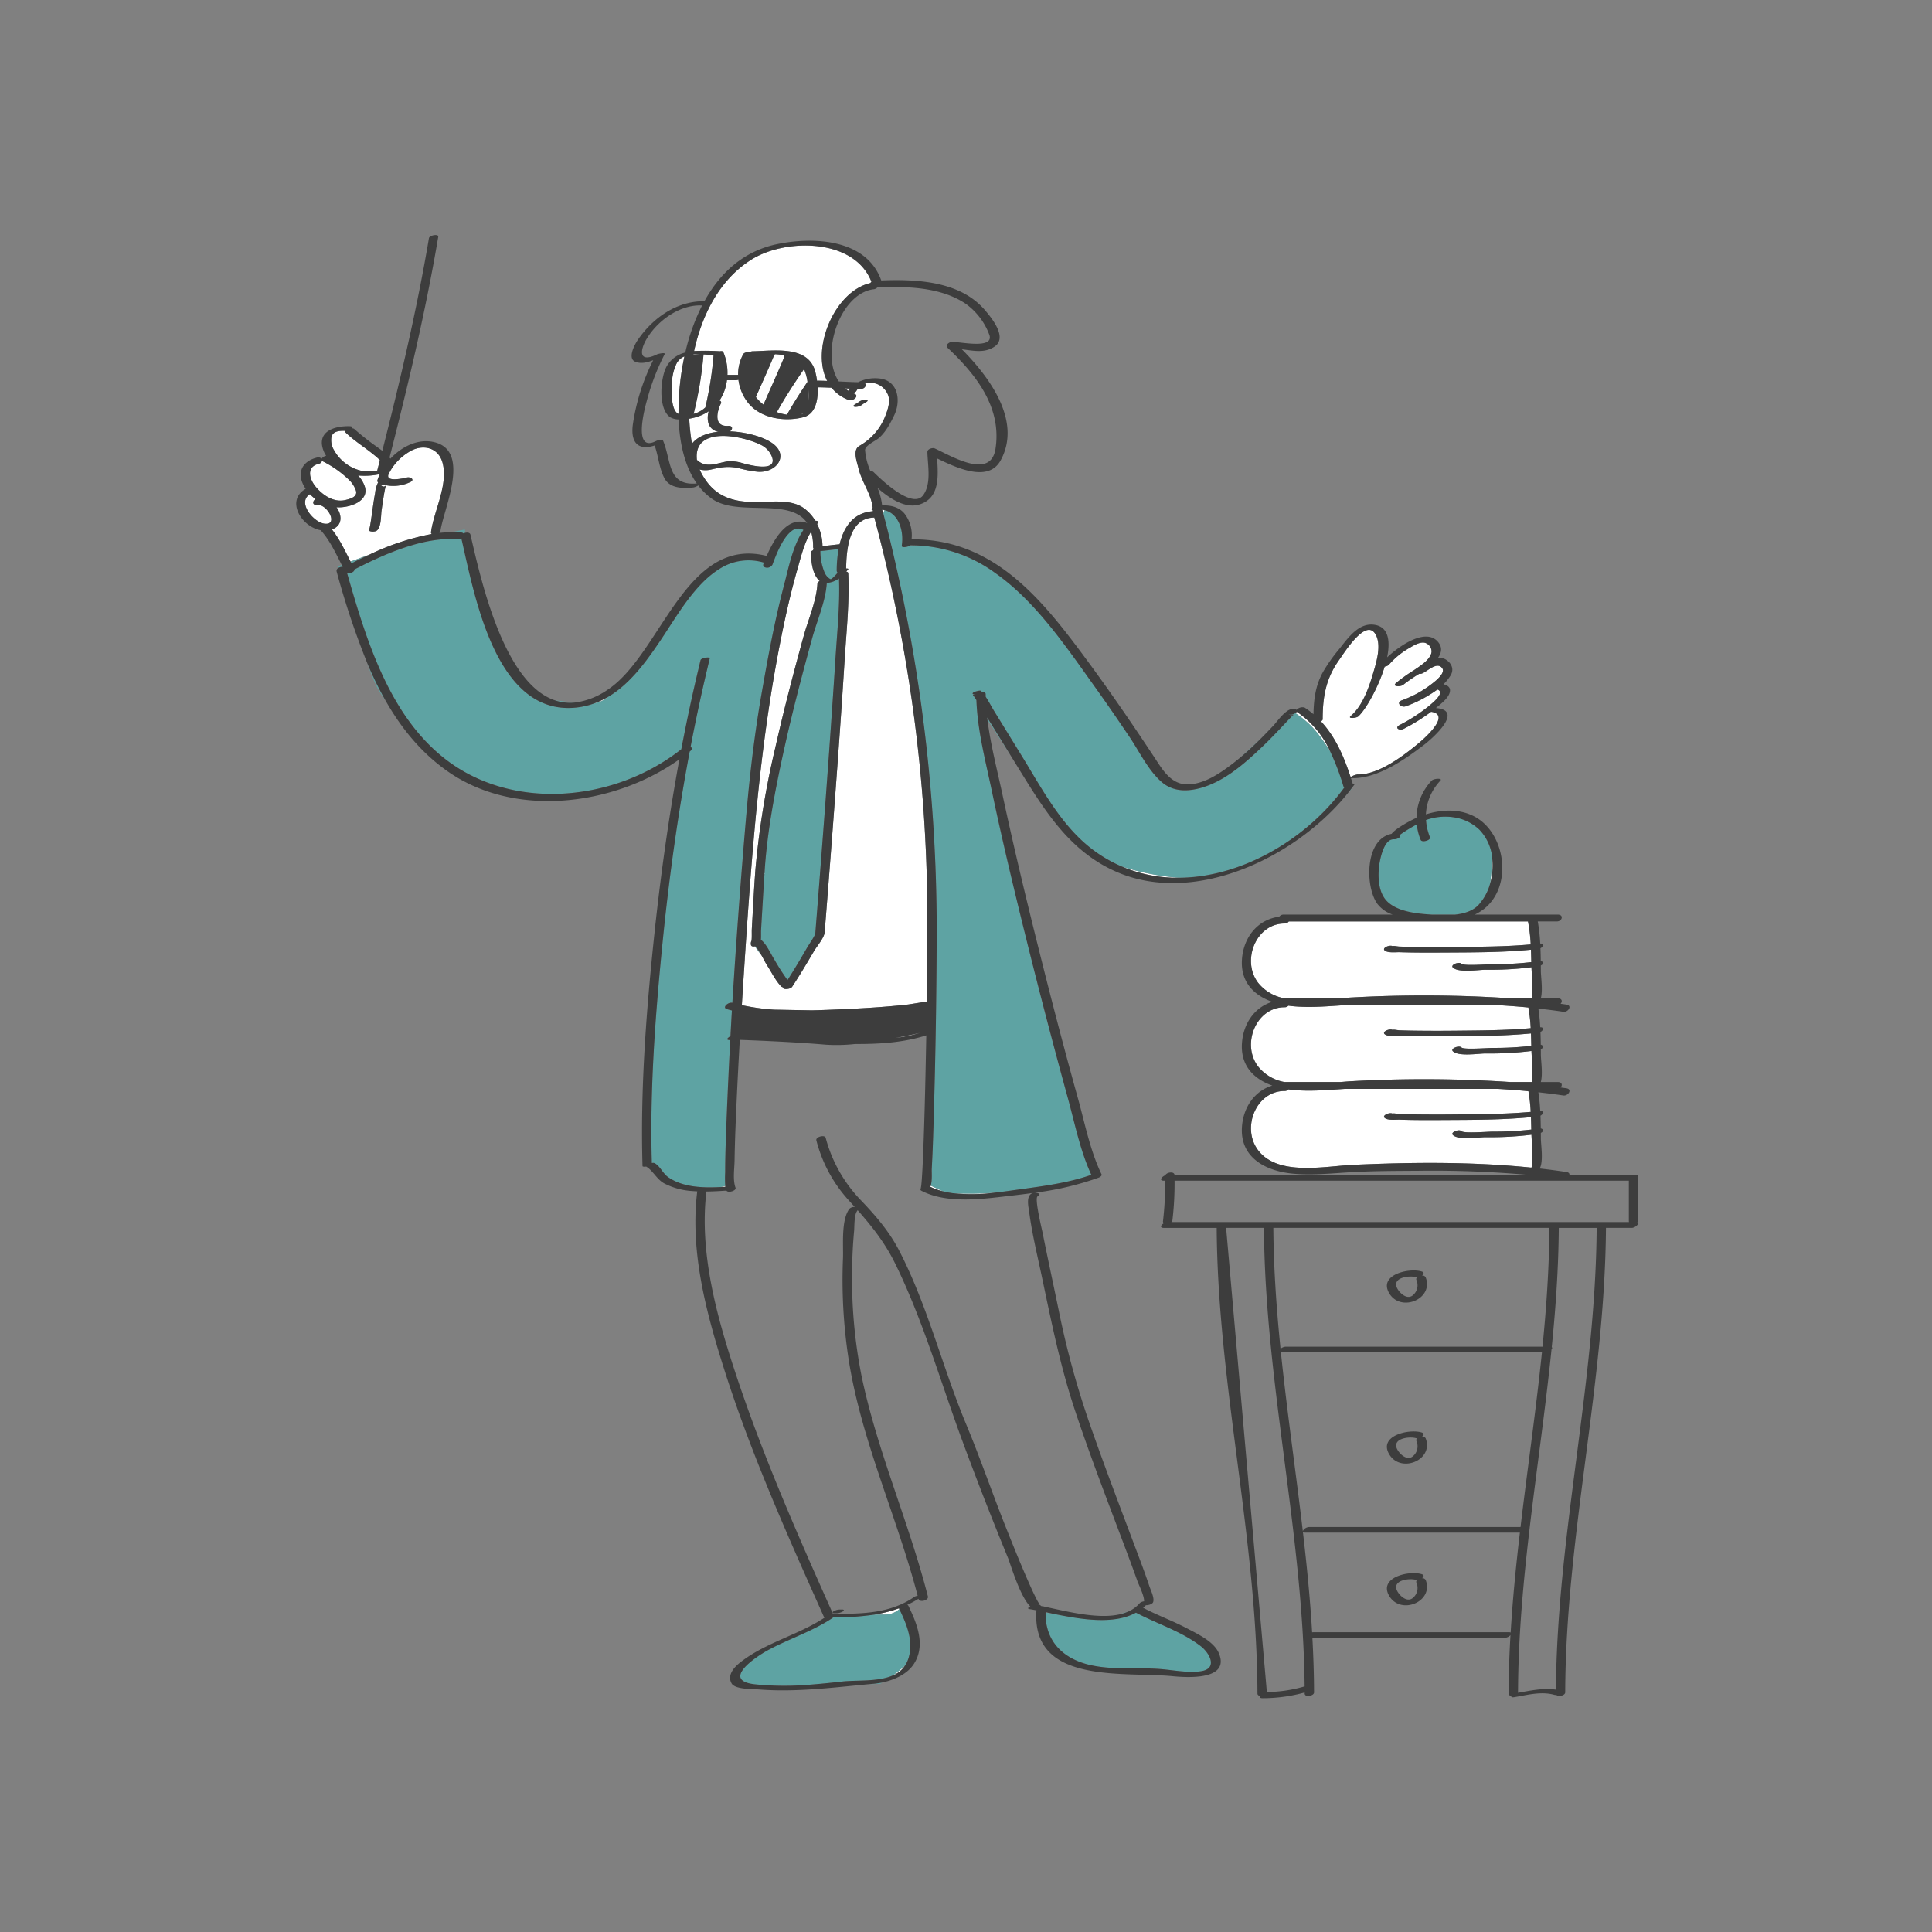 <svg xmlns="http://www.w3.org/2000/svg" width="600" height="600" viewBox="0 0 600 600">
  <rect x="0" y="0" width="600" height="600" fill="#808080" stroke="none"/>
  <g id="Ilustración_-_Creación_de_Usuario_2" data-name="Ilustración - Creación de Usuario 2" transform="translate(-734 -2899)">
    <g id="Ilustración_-_Creación_de_Usuario_2-2" data-name="Ilustración - Creación de Usuario 2" transform="translate(-1410.424 2738.828)">
      <path id="Trazado_3480" data-name="Trazado 3480" d="M2359.834,288.708a8.661,8.661,0,0,0,3.646-2h0a109.861,109.861,0,0,0,2.559-16.266c-.926-.029-2-.127-3.126-.193A117.855,117.855,0,0,1,2359.834,288.708Z" fill="#fff"/>
      <path id="Trazado_3481" data-name="Trazado 3481" d="M2380.784,448.983q.522-8.945,1.08-17.885c.792-12.709,3.234-25.3,5.958-37.721,2.58-11.763,5.646-23.417,8.835-35.028,1.477-5.374,4.206-11.51,4.531-17.136a7.244,7.244,0,0,0,1.8-.371,7.82,7.82,0,0,0,1.991-1.017h0a7.826,7.826,0,0,1-1.992,1.017,7.244,7.244,0,0,1-1.8.371c-.325,5.626-3.053,11.762-4.531,17.136-3.189,11.611-6.255,23.264-8.835,35.028-2.724,12.421-5.166,25.012-5.958,37.721q-.565,8.94-1.08,17.885h0c-.053.915.037,2.047-.063,3.055l0,0C2380.819,451.029,2380.73,449.9,2380.784,448.983Z" fill="#fff"/>
      <path id="Trazado_3482" data-name="Trazado 3482" d="M2401.891,393.9q.511-7.106.989-14.214Q2402.4,386.8,2401.891,393.9Z" fill="#fff"/>
      <path id="Trazado_3483" data-name="Trazado 3483" d="M2397.618,321.887c.735.02,1.268.3.613.944-.018.019-.033.038-.052.056a15.5,15.5,0,0,1,1.676,6.855c1.777-.109,3.541-.392,5.313-.535,1.275-5.28,4.182-9.834,10.34-10.266,0-.119-.007-.238-.012-.357-.57-.037-.454-.385-.054-.713-.483-4.509-3.462-8.005-4.488-12.559-.4-1.786-1.817-5.344.32-6.644a18.3,18.3,0,0,0,8-9.067c.839-2.117,1.892-5,.739-7.209a5.922,5.922,0,0,0-6.932-3.129c.523.588-.12,1.7-1.32,1.688-.313,0-.624-.018-.937-.024a6.04,6.04,0,0,0-.495.749,1.718,1.718,0,0,1-1.046.566c.149.067.292.142.449.2,1.732.637-.421,2.428-1.669,1.969a12.183,12.183,0,0,1-5.391-3.818c-1.441-.068-2.884-.123-4.327-.137.2,3.977-.652,8.323-4.418,9.291-5.807,1.493-13.366.423-17.247-4.566a14.42,14.42,0,0,1-2.93-7.07,3.22,3.22,0,0,1-.914.145h-2.652a14.729,14.729,0,0,1-2.313,6.316.63.63,0,0,1,.4.984c-1.328,2.756-2.128,7.172,2.272,6.881,1.577-.106,1.458,1.138.55,1.707,5.1.185,10.364,1.7,13.134,3.633,5.44,3.8,1.349,9.279-4.4,8.908a33.787,33.787,0,0,1-5.592-1.022c-3.5-.829-5.608-.454-9.1.353a7.46,7.46,0,0,1-3.44-.043,20.671,20.671,0,0,0,2.388,4.012c4.221,5.49,10.2,6.27,16.7,6.079,4.163-.123,9.43-.678,13.1,1.788h0A12.8,12.8,0,0,1,2397.618,321.887Zm11.974-35.854c.454-.415,1.062-.6,1.5-1a3.378,3.378,0,0,1,1.938-.694c.253-.021,1.183.033.688.485-.454.415-1.062.6-1.5,1a3.4,3.4,0,0,1-1.938.694C2410.026,286.539,2409.1,286.485,2409.592,286.033Z" fill="#fff"/>
      <path id="Trazado_3484" data-name="Trazado 3484" d="M2404.562,338.023a.776.776,0,0,1-.231-.341.769.769,0,0,0,.229.342Z" fill="#fff"/>
      <path id="Trazado_3485" data-name="Trazado 3485" d="M2370.635,303.413a13.085,13.085,0,0,1,4.5.631c.818.181,10.841,3.2,9.056-1.919a6.889,6.889,0,0,0-3.738-3.911c-5.8-2.831-20.786-5.753-19.6,4.8a.668.668,0,0,1,.074.048h0C2363.884,305.763,2367.248,303.884,2370.635,303.413Z" fill="#fff"/>
      <path id="Trazado_3486" data-name="Trazado 3486" d="M2400.341,337.55c.034.116.089.222.133.333-.043-.11-.1-.215-.131-.329a17.155,17.155,0,0,1-1.145-6.236c1.932-.152,4-.5,5.647-.578v0c-1.65.078-3.716.426-5.65.578A17.2,17.2,0,0,0,2400.341,337.55Z" fill="#fff"/>
      <path id="Trazado_3487" data-name="Trazado 3487" d="M2359.755,270.237c-.008.044-.017.088-.026.131l2.04-.17A18.539,18.539,0,0,0,2359.755,270.237Z" fill="#fff"/>
      <path id="Trazado_3488" data-name="Trazado 3488" d="M2354.482,273.181a14.955,14.955,0,0,0-1.37,5.65c-.118,1.9-.55,8.754,2.03,9.891a81.321,81.321,0,0,1,1.833-17.852h0A4.72,4.72,0,0,0,2354.482,273.181Z" fill="#fff"/>
      <path id="Trazado_3489" data-name="Trazado 3489" d="M2381.3,452.537c1.436,1.431,2.671,4.188,3.516,5.486a71.653,71.653,0,0,0,4.177,6.526v0a71.215,71.215,0,0,1-4.173-6.518C2383.978,456.729,2382.74,453.966,2381.3,452.537Z" fill="#fff"/>
      <path id="Trazado_3490" data-name="Trazado 3490" d="M2263.743,310.712a1.44,1.44,0,0,1-1.35-.212c.946,1.115,1.559.837,1.9.37v0C2264.108,310.826,2263.926,310.765,2263.743,310.712Z" fill="#fff"/>
      <path id="Trazado_3491" data-name="Trazado 3491" d="M2253.58,335.123c1.782-.906,3.638-1.818,5.552-2.7a77.606,77.606,0,0,1,19.4-6.417.57.57,0,0,1-.251-.587c.919-6.667,5.414-14.734,3.594-21.5-1.365-5.069-6.59-5.961-10.637-3.261a16.7,16.7,0,0,0-4.76,4.452,14.737,14.737,0,0,0-1.033,1.67q-2.085,3.254,5.025,1.781c1.382-.562,3.065.65,1.2,1.4a12.243,12.243,0,0,1-7.377.906h0c-.04.138-.087.275-.12.417-.168.716-.315,1.435-.441,2.162-.307,1.771-.563,3.553-.817,5.334-.209,1.465-.053,5.383-1.609,6.252-.956.533-3.514.068-1.8-.887-.649.363-.366.411-.231-.256.067-.33.13-.658.185-.99.148-.9.282-1.811.412-2.717.327-2.289.619-4.59,1.054-6.861a9.2,9.2,0,0,1,.944-3.357.538.538,0,0,1-.251-.556,14.768,14.768,0,0,1,.773-1.982,22.611,22.611,0,0,1-6.756.413,9.225,9.225,0,0,1,2.115,3.529c1.328,4.565-4.835,6.444-8.305,6.354-.173,0-.348-.021-.523-.035,1.791,2.45,1.919,5.759-1.427,6.9h0c2.415,2.993,4.036,6.554,5.8,9.982C2253.39,334.756,2253.48,334.94,2253.58,335.123Zm5.552-2.7c-1.914.88-3.77,1.792-5.552,2.7-.1-.183-.186-.367-.286-.551h0C2254.944,333.948,2256.97,333.2,2259.132,332.42Z" fill="#fff"/>
      <path id="Trazado_3492" data-name="Trazado 3492" d="M2361.972,365.188c-.23.949-.448,1.9-.673,2.851.227-.951.445-1.9.677-2.854a.507.507,0,0,1,.178-.254A.511.511,0,0,0,2361.972,365.188Z" fill="#fff"/>
      <path id="Trazado_3493" data-name="Trazado 3493" d="M2371.207,483.163q-.825,15.006-1.348,30.006c-.132,3.69-.238,7.385-.232,11.078a35.349,35.349,0,0,0,.019,4.243c-.439.1-.946.214-1.5.335.522-.024,1.039-.053,1.551-.083-.014-.087-.033-.17-.044-.258a35.048,35.048,0,0,1-.022-4.24c-.006-3.693.1-7.388.232-11.078q.542-15.006,1.348-30.006c-.676.029-1.181-.123-.806-.552a2.82,2.82,0,0,1,.4-.36,2.912,2.912,0,0,0-.406.363C2370.026,483.04,2370.531,483.192,2371.207,483.163Z" fill="#fff"/>
      <path id="Trazado_3494" data-name="Trazado 3494" d="M2370.239,473.587c.491.14.985.265,1.479.39q-.228,3.992-.446,7.991l0,0q.212-3.993.446-7.992c-.494-.125-.988-.25-1.479-.39-1.2-.338-.584-1.3.331-1.767C2369.656,472.282,2369.039,473.247,2370.239,473.587Z" fill="#fff"/>
      <path id="Trazado_3495" data-name="Trazado 3495" d="M2251.667,315.461c1.4-.335,3.876-.928,3.3-2.907a8.454,8.454,0,0,0-2.343-3.534,32.405,32.405,0,0,0-8.006-5.6,1.1,1.1,0,0,1-.189-.125,1.327,1.327,0,0,1-1.1.938h0c-3.756.947-2.9,4.574-.95,6.986C2244.546,313.892,2248.056,316.328,2251.667,315.461Z" fill="#fff"/>
      <path id="Trazado_3496" data-name="Trazado 3496" d="M2242.937,316.976c-1.6.168-1.488-1.194-.539-1.811a13.416,13.416,0,0,1-1.723-1.523c-4.071,2.515,1.108,8.749,4.544,9.164h0C2249.684,323.344,2246.07,316.647,2242.937,316.976Z" fill="#fff"/>
      <path id="Trazado_3497" data-name="Trazado 3497" d="M2393.946,324.748c-3.325,4.9-4.647,11.886-6.047,17.186-2.906,11.032-4.973,22.3-6.938,33.525-2.187,12.5-3.65,24.939-4.75,37.58q-2.577,29.241-4.346,58.553h0q1.813-29.331,4.346-58.557c1.095-12.641,2.562-25.08,4.75-37.58,1.964-11.23,4.032-22.493,6.938-33.525,1.4-5.3,2.722-12.286,6.047-17.186a3.224,3.224,0,0,0-3.746.393A3.223,3.223,0,0,1,2393.946,324.748Z" fill="#fff"/>
      <path id="Trazado_3498" data-name="Trazado 3498" d="M2430.263,480.906c-1.995.46-4.735,1.058-7.839,1.643A49.689,49.689,0,0,0,2430.263,480.906Z" fill="#fff"/>
      <path id="Trazado_3499" data-name="Trazado 3499" d="M2387.186,357.4c-6.262,30.844-8.812,61.711-10.956,93.072q-.747,10.928-1.418,21.858a68.366,68.366,0,0,0,9.99,1.4c3.389.065,7.66.143,11.754.211,3.1-.068,6.172-.2,9.172-.331,6.908-.3,13.845-.714,20.73-1.484,2.689-.415,4.855-.775,5.8-.934q.2-14.209.158-28.417a480.3,480.3,0,0,0-16.473-121.9,1.985,1.985,0,0,1-.351.052c-7.511.31-8.321,9.916-8.39,15.81.379-.012.8.02.624.241q-.294.372-.6.729c.354.046.611.2.625.489.428,8.857-.557,17.913-1.109,26.743-.918,14.688-1.97,29.366-3.07,44.042q-1.305,17.475-2.687,34.946-.23,2.907-.463,5.808c-.138,1.722-2.446,4.355-3.286,5.789-2.2,3.75-4.422,7.483-6.811,11.115-.507.771-3.022,1.016-2.822.141a1.028,1.028,0,0,1-.578-.268c-1.761-1.812-3-4.427-4.37-6.527-.445-.676-1.045-1.9-1.745-3.133a15.776,15.776,0,0,0-1.906-2.807c-.06.013-.106.017-.16.028-.592.114-1.134.022-1.215-.5a2.043,2.043,0,0,1,.119-1.138.829.829,0,0,1,.071-.105c.144-1.235.028-2.642.093-3.77.355-6.123.651-12.257,1.119-18.373a264.641,264.641,0,0,1,6.185-37.884c2.624-11.629,5.634-23.163,8.806-34.653,1.407-5.093,3.985-10.91,4.261-16.238.013-.327.313-.609.713-.8-.038-.033-.082-.055-.119-.09-2.218-2.122-2.566-5.983-2.589-8.883,0-.239.3-.444.709-.6a.4.4,0,0,1,.063-.463c.014-.02.036-.029.051-.048a.648.648,0,0,1-.162-.444,16.9,16.9,0,0,0-.623-4.813v.005c-2.135,3.447-3.21,8.022-4.24,11.606C2390.15,343.643,2388.586,350.506,2387.186,357.4ZM2379,454.057a15.775,15.775,0,0,1,1.906,2.807l-2.066-2.778C2378.9,454.075,2378.951,454.071,2379,454.057Z" fill="#fff"/>
      <path id="Trazado_3500" data-name="Trazado 3500" d="M2256.623,306.369a15.883,15.883,0,0,0,5-.067.373.373,0,0,1,.007-.169c.259-1.012.514-2.025.773-3.037a14.9,14.9,0,0,0-1.668-1.516c-2.944-2.447-6.26-4.449-9.017-7.118-.151-.146-.112-.317.038-.486-1.727-.05-4.041-.038-4.427,2.093a5.993,5.993,0,0,0,.885,4A13.115,13.115,0,0,0,2256.623,306.369Z" fill="#fff"/>
      <path id="Trazado_3501" data-name="Trazado 3501" d="M2433.348,528.751a20.43,20.43,0,0,0,3.974,1.411l-3.85-1.776C2433.435,528.511,2433.4,528.635,2433.348,528.751Z" fill="#fff"/>
      <path id="Trazado_3502" data-name="Trazado 3502" d="M2546.693,381.641a29.2,29.2,0,0,1,7.084,6.466,63.633,63.633,0,0,1,3.74,5.414,75.5,75.5,0,0,1,4.106,10.8.571.571,0,0,0,.338.345l0,0a.571.571,0,0,1-.343-.348,75.324,75.324,0,0,0-4.106-10.8,29.6,29.6,0,0,0-10.266-12.224.879.879,0,0,1-.1-.083,1.523,1.523,0,0,1-.461.43,2.543,2.543,0,0,1-2.081.4h0l.008,0A2.54,2.54,0,0,0,2546.693,381.641Z" fill="#fff"/>
      <path id="Trazado_3503" data-name="Trazado 3503" d="M2447.12,376.782c.183.278.358.562.537.842.326,9.43,2.861,19.043,4.789,28.19,3.415,16.2,7.291,32.31,11.291,48.378q5.781,23.441,12.232,46.7c2.187,7.885,3.886,16.652,7.374,24.136h0c-3.491-7.486-5.19-16.255-7.377-24.143q-6.405-23.28-12.232-46.7c-4-16.068-7.876-32.178-11.291-48.378-1.928-9.147-4.464-18.759-4.79-28.19-.178-.28-.352-.565-.536-.842-.356-.539-.576-.714-.522-.8C2446.532,376.058,2446.757,376.231,2447.12,376.782Z" fill="#fff"/>
      <path id="Trazado_3504" data-name="Trazado 3504" d="M2360.055,289.874c-.441.117-.987.233-1.579.333a62.491,62.491,0,0,0,.842,7.78c1.71-2.25,4.775-3.383,8.242-3.736a3.807,3.807,0,0,1-3.08-2.477,6.755,6.755,0,0,1,.049-3.873A14.741,14.741,0,0,1,2360.055,289.874Z" fill="#fff"/>
      <path id="Trazado_3505" data-name="Trazado 3505" d="M2447.64,375.7c.063-.015.11-.024.18-.042-.825.214-1.289.125-1.341-.072C2446.518,375.774,2446.928,375.857,2447.64,375.7Z" fill="#fff"/>
      <path id="Trazado_3506" data-name="Trazado 3506" d="M2440.526,530.745a55.34,55.34,0,0,0,12.766-.177A111.878,111.878,0,0,1,2440.526,530.745Z" fill="#fff"/>
      <path id="Trazado_3507" data-name="Trazado 3507" d="M2506.9,404.247c.023.013.047.023.07.035C2506.949,404.27,2506.925,404.26,2506.9,404.247Z" fill="#fff"/>
      <path id="Trazado_3508" data-name="Trazado 3508" d="M2508.654,405.022c.186.063.376.11.565.161C2509.03,405.132,2508.84,405.085,2508.654,405.022Z" fill="#fff"/>
      <path id="Trazado_3509" data-name="Trazado 3509" d="M2566.014,400.681c6.476.19,14.413-5.885,19.126-9.824,2.159-1.8,9.864-8.776,3.723-9.631a58.048,58.048,0,0,1-8.547,5.31c-1.3.662-2.945-.329-1.158-1.238a51.506,51.506,0,0,0,9.008-5.86c1.353-1.1,5.182-4.248,2.662-5.137a39.464,39.464,0,0,1-9.769,5.191c-1.533.59-3.161-1.105-1.313-1.816a33.994,33.994,0,0,0,10.735-6.253c.8-.735,2.783-2.563,1.791-3.813-1.615-2.035-4.491,1.015-6.215,1.715a1.787,1.787,0,0,1-.906.117,49.086,49.086,0,0,0-4.92,3.382c-.69.651-3.555.681-2.324-.479a47.539,47.539,0,0,1,5.5-3.945c.23-.161.489-.336.763-.522a1.53,1.53,0,0,1,.446-.3c1.827-1.25,4.131-2.959,4.391-4.92a2.82,2.82,0,0,0-2.224-2.9c-1.481-.231-3.2.777-4.411,1.507a24.292,24.292,0,0,0-6.618,5.357,2.3,2.3,0,0,1-1.308.568c-2,6.606-6.025,13.612-8.248,15.506-.554.469-3.434.795-2.254-.211,3.529-3,5.52-8.523,6.8-12.83,1.031-3.473,2.9-9.17.8-12.6-3-4.884-9.555,5.705-11.221,8.043-4.109,5.759-5.124,11.365-5.135,18.441v0c0,.258-.227.481-.551.637,4.5,4.805,7.123,10.884,9.231,17.318A5.645,5.645,0,0,1,2566.014,400.681Z" fill="#fff"/>
      <path id="Trazado_3510" data-name="Trazado 3510" d="M2507.765,404.679c.1.045.207.078.31.12C2507.972,404.757,2507.867,404.724,2507.765,404.679Z" fill="#fff"/>
      <path id="Trazado_3511" data-name="Trazado 3511" d="M2492.793,429.266a44.266,44.266,0,0,0,18.577,3.487c-.865-.017-1.73-.063-2.594-.149A77.33,77.33,0,0,1,2492.793,429.266Z" fill="#fff"/>
      <path id="Trazado_3512" data-name="Trazado 3512" d="M2519.926,404c6.359-2.523,11.816-7.44,16.7-12.1,2.271-2.167,4.435-4.443,6.585-6.729.728-.777,1.458-1.558,2.2-2.326a6.051,6.051,0,0,1,.822-.752l-.012,0a6,6,0,0,0-.814.746c-.739.767-1.469,1.548-2.2,2.325-2.15,2.287-4.314,4.563-6.585,6.729-4.882,4.656-10.339,9.573-16.7,12.1-3.255,1.295-6.985,2.091-10.359,1.288C2512.938,406.084,2516.669,405.29,2519.926,404Z" fill="#fff"/>
      <path id="Trazado_3513" data-name="Trazado 3513" d="M2395.484,281.176c.012,1.481-.027,2.875-.076,3.975A19,19,0,0,0,2395.484,281.176Z" fill="#fff"/>
      <path id="Trazado_3514" data-name="Trazado 3514" d="M2393.039,288.942a2.294,2.294,0,0,0,1.118-.632A9.739,9.739,0,0,1,2393.039,288.942Z" fill="#fff"/>
      <path id="Trazado_3515" data-name="Trazado 3515" d="M2367.97,269.26c.5-.082.945-.047,1.058.209a16.339,16.339,0,0,1,1.3,7.131h3.324a12.788,12.788,0,0,1,1.633-6.487c.2-.36.96-.583,1.648-.669l.007-.011h.1c.173-.017.327-.028.473-.028a2.352,2.352,0,0,1,.591-.138c6.31-.084,17.179-2,19.458,6.17a22.742,22.742,0,0,1,.6,3.006,1.711,1.711,0,0,1,.378-.041c.923.008,1.844.039,2.765.072-5.164-10.1,2.348-27.832,13.4-30.385a1.461,1.461,0,0,1,.354-.381c-5.221-13.544-26.622-13.639-37.337-6.879-9.76,6.156-15.264,16.985-17.75,28.365A71.513,71.513,0,0,1,2367.97,269.26Z" fill="#fff"/>
      <path id="Trazado_3516" data-name="Trazado 3516" d="M2394.17,274.893c-.016-.031-.036-.055-.052-.086-2.995,4.332-5.879,8.761-8.433,13.361a15.14,15.14,0,0,0,3.137.8c1.972-3.489,4.129-6.881,6.377-10.207A15.5,15.5,0,0,0,2394.17,274.893Z" fill="#fff"/>
      <path id="Trazado_3517" data-name="Trazado 3517" d="M2418.74,319.7c.722,2.7,1.421,5.4,2.069,8.119-.648-2.715-1.346-5.42-2.065-8.115l.369-1.105a5.937,5.937,0,0,1,2.2,1.012,5.945,5.945,0,0,0-2.208-1.015,5.76,5.76,0,0,0-.7-.137c0,.06-.008.126-.01.186a.581.581,0,0,1,.121.223C2418.595,319.149,2418.666,319.427,2418.74,319.7Z" fill="#fff"/>
      <path id="Trazado_3518" data-name="Trazado 3518" d="M2427.108,329.528a44.3,44.3,0,0,1,26.414,8.6,44.31,44.31,0,0,0-26.418-8.607c-.615.5-2.249.764-2.58.358C2424.848,330.3,2426.5,330.026,2427.108,329.528Z" fill="#fff"/>
      <path id="Trazado_3519" data-name="Trazado 3519" d="M2408.392,280.868q-.761-.032-1.522-.073a9.52,9.52,0,0,0,1.04.741A7.923,7.923,0,0,1,2408.392,280.868Z" fill="#fff"/>
      <path id="Trazado_3520" data-name="Trazado 3520" d="M2387.824,270.5a18.856,18.856,0,0,0-2.721-.319,1.632,1.632,0,0,0-.339.509c-1.787,4.3-3.74,8.533-5.6,12.8a14.4,14.4,0,0,0,2.369,2.359c2.053-4.785,4.258-9.514,6.257-14.326A1.291,1.291,0,0,0,2387.824,270.5Z" fill="#fff"/>
      <path id="Trazado_3521" data-name="Trazado 3521" d="M2579.2,419.539c-.025-.047.068-.151.248-.3-.183.148-.277.253-.252.3a.589.589,0,0,1-.221.743A.592.592,0,0,0,2579.2,419.539Z" fill="#fff"/>
      <path id="Trazado_3522" data-name="Trazado 3522" d="M2588.525,420.2a17.24,17.24,0,0,1-1.236-5.371l0,0a17.226,17.226,0,0,0,1.236,5.372c.087.217-.024.435-.245.624C2588.5,420.642,2588.613,420.423,2588.525,420.2Z" fill="#fff"/>
      <path id="Trazado_3523" data-name="Trazado 3523" d="M2560.822,496.2c1.362-.121,2.657-.226,3.845-.28a405.024,405.024,0,0,1,48.729.28h6.773c.353-2.116-.047-7.57-.141-9.639a104.021,104.021,0,0,1-14.321.77c-2.1.014-8.393,1.03-10.1-.709-.809-.825,1.943-1.914,2.686-1.156.728.739,7.849.17,9.628.139a98.859,98.859,0,0,0,12.064-.643c-.029-1.28-.06-2.565-.113-3.853-8.842.852-17.828.836-26.687.885-4.693.027-9.4.05-14.093-.106-1.11-.039-3.792.313-4.7-.6-.814-.816,1.937-1.909,2.686-1.156-.417-.414,1.238-.025,1.894,0q2.125.079,4.255.111,6.675.093,13.351.02c7.719-.082,15.519-.089,23.219-.789a53.274,53.274,0,0,0-.715-6.422c-3.146-.307-6.293-.537-9.446-.723h-47.589c-5.4.357-10.863.843-16.242.313-.42-.041-.839-.1-1.257-.155a1.541,1.541,0,0,1-1.173.492c-8.879-.02-13.459,11.459-8.259,18.365a13.521,13.521,0,0,0,8.179,4.856Z" fill="#fff"/>
      <path id="Trazado_3524" data-name="Trazado 3524" d="M2589.047,444.2h7.318c2.811-.307,5.489-1.132,7.289-3.065l0-.006c-1.8,1.931-4.476,2.756-7.287,3.064h-7.318l-.467-.029c-4.241-.273-9.9-.856-13.166-3.873-2.759-2.543-3.062-6.974-2.777-10.443.154-1.872,1.076-7.126,3.254-8.622-2.181,1.492-3.1,6.752-3.258,8.625-.286,3.468.017,7.895,2.777,10.443,3.267,3.016,8.923,3.6,13.164,3.877Z" fill="#fff"/>
      <path id="Trazado_3525" data-name="Trazado 3525" d="M2560.822,470.2c1.362-.121,2.657-.226,3.845-.28a405.024,405.024,0,0,1,48.729.28h6.773c.353-2.116-.047-7.57-.141-9.639a104.021,104.021,0,0,1-14.321.77c-2.1.014-8.393,1.03-10.1-.709-.809-.825,1.943-1.914,2.686-1.156.728.739,7.849.17,9.628.139a98.859,98.859,0,0,0,12.064-.643c-.029-1.28-.06-2.565-.113-3.853-8.842.852-17.828.836-26.687.885-4.693.027-9.4.05-14.093-.106-1.11-.039-3.792.313-4.7-.6-.814-.816,1.937-1.909,2.686-1.156-.417-.414,1.238-.025,1.894,0q2.125.079,4.255.111,6.675.093,13.351.02c7.719-.082,15.519-.089,23.219-.789a51.356,51.356,0,0,0-.842-7.145h-74.287a1.5,1.5,0,0,1-1.293.65c-8.879-.02-13.459,11.459-8.259,18.365a13.521,13.521,0,0,0,8.179,4.856Z" fill="#fff"/>
      <path id="Trazado_3526" data-name="Trazado 3526" d="M2604.829,439.651c-.072.1-.159.194-.233.3C2604.67,439.845,2604.757,439.753,2604.829,439.651Z" fill="#fff"/>
      <path id="Trazado_3527" data-name="Trazado 3527" d="M2505.636,678.58c-1.5-.144-3-.214-4.489-.25,1.491.036,2.985.106,4.485.25,2.835.27,5.829.775,8.749.794C2511.462,679.354,2508.469,678.85,2505.636,678.58Z" fill="#fff"/>
      <path id="Trazado_3528" data-name="Trazado 3528" d="M2483.6,677.392a39.658,39.658,0,0,0,4.141.61,39.557,39.557,0,0,1-4.137-.61Z" fill="#fff"/>
      <path id="Trazado_3529" data-name="Trazado 3529" d="M2381.554,334.859c.04.009.081.016.122.021-.054.134-.1.27-.154.4-.257.674.155,1.039.738,1.138-.58-.1-.991-.466-.734-1.141l.154-.4a1.229,1.229,0,0,1-.122-.021,16.6,16.6,0,0,0-13.834,2.082A16.6,16.6,0,0,1,2381.554,334.859Z" fill="#fff"/>
      <path id="Trazado_3530" data-name="Trazado 3530" d="M2607.887,427.034c-.137,2.486-.4,5.126-.668,7.463A20.477,20.477,0,0,0,2607.887,427.034Z" fill="#fff"/>
      <path id="Trazado_3531" data-name="Trazado 3531" d="M2620.03,512.563a104.026,104.026,0,0,1-14.321.77c-2.1.014-8.393,1.03-10.1-.709-.809-.825,1.943-1.914,2.686-1.156.728.739,7.849.17,9.628.139a98.846,98.846,0,0,0,12.064-.643c-.029-1.28-.06-2.565-.113-3.853-8.842.852-17.828.836-26.687.885-4.693.027-9.4.05-14.093-.106-1.11-.039-3.792.313-4.7-.6-.814-.816,1.937-1.909,2.686-1.156-.417-.414,1.238-.025,1.894,0q2.125.08,4.255.111,6.675.093,13.351.02c7.719-.082,15.519-.089,23.219-.789a53.275,53.275,0,0,0-.715-6.422c-3.146-.307-6.293-.537-9.446-.723h-47.589c-5.4.357-10.863.843-16.242.313-.42-.041-.839-.1-1.257-.155a1.541,1.541,0,0,1-1.173.492c-8.879-.02-13.459,11.459-8.259,18.365,6.171,8.2,20.722,4.977,29.556,4.577,18.312-.828,37.013-1,55.344.869C2620.623,521.391,2620.13,514.87,2620.03,512.563Z" fill="#fff"/>
      <path id="Trazado_3532" data-name="Trazado 3532" d="M2469.153,660.946c.908.166,2.092.379,3.4.605-1.166-.232-2.305-.466-3.4-.69v.09c-.194,9.031,5.6,14.625,14.456,16.441C2474.747,675.575,2468.955,669.981,2469.153,660.946Z" fill="#fff"/>
      <path id="Trazado_3533" data-name="Trazado 3533" d="M2415.951,661.6h3.332a6.751,6.751,0,0,0,4.451-1.71l0-.008c-.037-.078-.074-.156-.111-.232v-.014a41.308,41.308,0,0,1-7.676,1.961,84.4,84.4,0,0,1-12.814.879.948.948,0,0,1-.261.232.967.967,0,0,0,.269-.229A84.4,84.4,0,0,0,2415.951,661.6Z" fill="#fff"/>
      <path id="Trazado_3534" data-name="Trazado 3534" d="M2378.887,683.248c-10.478-1.161-.157-8.34,4.189-10.682,6.455-3.479,13.68-5.774,19.8-9.852h0c-6.115,4.079-13.34,6.373-19.795,9.852-4.345,2.342-14.667,9.522-4.189,10.682a91.247,91.247,0,0,0,16.861.128A91.29,91.29,0,0,1,2378.887,683.248Z" fill="#fff"/>
      <path id="Trazado_3535" data-name="Trazado 3535" d="M2356.586,389.827c-.2,1.011-.405,2.021-.6,3.034q-.957.758-1.945,1.477.99-.722,1.949-1.48C2356.184,391.846,2356.389,390.837,2356.586,389.827Z" fill="#fff"/>
      <path id="Trazado_3536" data-name="Trazado 3536" d="M2425.988,676.579c-.1.2-.209.4-.326.585C2425.779,676.974,2425.886,676.779,2425.988,676.579Z" fill="#fff"/>
      <path id="Trazado_3537" data-name="Trazado 3537" d="M2426.441,675.519c-.085.244-.175.486-.282.721C2426.266,676.006,2426.356,675.765,2426.441,675.519Z" fill="#fff"/>
      <path id="Trazado_3538" data-name="Trazado 3538" d="M2493.417,661.184a14.116,14.116,0,0,0,1.647-.65l-.026.009A14.125,14.125,0,0,1,2493.417,661.184Z" fill="#fff"/>
      <path id="Trazado_3539" data-name="Trazado 3539" d="M2421.723,680.485a8.228,8.228,0,0,0,3.783-3.082A41.708,41.708,0,0,1,2421.723,680.485Z" fill="#fff"/>
      <path id="Trazado_3540" data-name="Trazado 3540" d="M2254.273,337.566a2.362,2.362,0,0,1-2.036.638v0A2.355,2.355,0,0,0,2254.273,337.566Z" fill="#fff"/>
      <path id="Trazado_3541" data-name="Trazado 3541" d="M2286.568,327.654a1.852,1.852,0,0,0,1.131-.324c4.112,17.786,10.6,55.029,35.5,52.6a23.834,23.834,0,0,0,5.86-1.348,8.575,8.575,0,0,0,4.087-1.916,29.415,29.415,0,0,0,2.563-1.683,29.328,29.328,0,0,1-2.559,1.68,25.392,25.392,0,0,1-4.087,1.916,23.832,23.832,0,0,1-5.86,1.348c-24.9,2.429-31.389-34.814-35.5-52.6a1.851,1.851,0,0,1-1.131.324c-10.468-.856-22.545,4.462-32.068,9.362h0C2264.026,332.114,2276.1,326.8,2286.568,327.654Z" fill="#fff"/>
      <path id="Trazado_3542" data-name="Trazado 3542" d="M2379,454.057c-.054.014-.106.018-.16.029l2.066,2.778A15.775,15.775,0,0,0,2379,454.057Z" fill="#5ea3a3"/>
      <path id="Trazado_3543" data-name="Trazado 3543" d="M2495.038,660.543l.026-.009h0Z" fill="#5ea3a3"/>
      <path id="Trazado_3544" data-name="Trazado 3544" d="M2425.662,677.164c.117-.19.225-.386.326-.585.058-.113.119-.223.171-.339.107-.235.2-.477.282-.721.03-.087.069-.169.1-.257h0c1.7-5.326-.492-10.583-2.8-15.368a6.751,6.751,0,0,1-4.451,1.71h-3.332a84.4,84.4,0,0,1-12.814.879.967.967,0,0,1-.269.229v0h0c-6.115,4.078-13.34,6.373-19.8,9.852-4.346,2.342-14.667,9.521-4.189,10.682a91.29,91.29,0,0,0,16.857.128c3.412-.249,6.833-.613,10.311-1,4.48-.5,11.058.145,15.658-1.889l.01-.005a41.708,41.708,0,0,0,3.783-3.082C2425.558,677.324,2425.612,677.245,2425.662,677.164Z" fill="#5ea3a3"/>
      <path id="Trazado_3545" data-name="Trazado 3545" d="M2414.344,683.219l3.427-.118s.266-.154.7-.424a23.445,23.445,0,0,1-2.7.41Z" fill="#5ea3a3"/>
      <path id="Trazado_3546" data-name="Trazado 3546" d="M2323.188,378.328c-2.223-.181-4.483-.423-6.366-.644A14.712,14.712,0,0,0,2323.188,378.328Z" fill="#5ea3a3"/>
      <path id="Trazado_3547" data-name="Trazado 3547" d="M2563.453,405.941c.519-.528.822-.84.822-.84h0s-.026-.049-.076-.139h0C2563.954,405.29,2563.707,405.617,2563.453,405.941Z" fill="#5ea3a3"/>
      <path id="Trazado_3548" data-name="Trazado 3548" d="M2451.006,382.99c.027.229.051.457.08.685L2458.407,395q-2.94-4.782-5.883-9.564C2452.02,384.621,2451.506,383.807,2451.006,382.99Z" fill="#5ea3a3"/>
      <path id="Trazado_3549" data-name="Trazado 3549" d="M2491.734,661.613a13.711,13.711,0,0,0,3.3-1.07C2494.212,660.831,2493.045,661.22,2491.734,661.613Z" fill="#5ea3a3"/>
      <path id="Trazado_3550" data-name="Trazado 3550" d="M2400.343,337.554c.033.114.088.219.131.329a4.252,4.252,0,0,0,1.732,2.091,1.3,1.3,0,0,0,.254.082,4.933,4.933,0,0,0,.516-.367,14.5,14.5,0,0,0,1.584-1.665.769.769,0,0,1-.229-.342.79.79,0,0,1-.058-.3,39.11,39.11,0,0,1,.572-6.641c-1.647.082-3.715.426-5.647.578A17.155,17.155,0,0,0,2400.343,337.554Z" fill="#5ea3a3"/>
      <path id="Trazado_3551" data-name="Trazado 3551" d="M2250.847,336.209c-.1-.2-.2-.4-.306-.6l-1.266.487s.052.19.142.513l.007-.005A2.357,2.357,0,0,1,2250.847,336.209Z" fill="#5ea3a3"/>
      <path id="Trazado_3552" data-name="Trazado 3552" d="M2253.58,335.12c1.782-.908,3.638-1.82,5.552-2.7-2.162.778-4.188,1.528-5.839,2.149h0C2253.394,334.753,2253.484,334.937,2253.58,335.12Z" fill="#5ea3a3"/>
      <path id="Trazado_3553" data-name="Trazado 3553" d="M2359.775,530.1h.019c-.152-.012-.3-.022-.455-.035A3.718,3.718,0,0,0,2359.775,530.1Z" fill="#5ea3a3"/>
      <path id="Trazado_3554" data-name="Trazado 3554" d="M2261.275,373.1h0a38.129,38.129,0,0,0,2.791,4.51,109.461,109.461,0,0,1-5.572-11.426A67.547,67.547,0,0,0,2261.275,373.1Z" fill="#5ea3a3"/>
      <path id="Trazado_3555" data-name="Trazado 3555" d="M2418.744,319.708c.719,2.7,1.417,5.4,2.065,8.115a515.621,515.621,0,0,1,14.512,120.838q-.057,27.5-.821,54.989c-.18,6.482-.357,12.97-.712,19.447-.061,1.113.187,3.605-.313,5.283l0,.006,3.85,1.776c.016,0,.031.011.048.015a27.813,27.813,0,0,0,2.981.555c.058.006.117.007.175.013a111.878,111.878,0,0,0,12.766-.177c.058-.008.116-.011.175-.018,2.755-.308,5.414-.7,7.82-1.033,7.276-1,15.056-2.012,22.056-4.489-3.488-7.484-5.187-16.251-7.374-24.136q-6.452-23.259-12.232-46.7c-4-16.068-7.876-32.175-11.291-48.378-1.928-9.147-4.463-18.76-4.789-28.19-.179-.28-.354-.564-.537-.842-.363-.551-.588-.724-.522-.813s.367-.1,1.042-.267c-.712.155-1.122.072-1.161-.114s.313-.507,1.153-.728l.024-.007c.282-.074,1.213-.355,1.476-.082.085.089.163.187.246.28.608-.029,1.14.163,1.144.7,0,.273.016.549.021.823.975,1.454,1.8,3.094,2.665,4.494q4.293,6.945,8.562,13.911c6.235,10.124,12.088,21.413,21.672,28.8a43.131,43.131,0,0,0,9.272,5.456l.079.031a77.33,77.33,0,0,0,15.983,3.338c.864.086,1.729.132,2.594.149.057,0,.114,0,.171,0,19.354-.511,39.02-12.376,50.42-28.085a.571.571,0,0,1-.338-.345,75.5,75.5,0,0,0-4.106-10.8,63.633,63.633,0,0,0-3.74-5.414,29.2,29.2,0,0,0-7.084-6.466,2.54,2.54,0,0,1-2.077.4,1.742,1.742,0,0,0,1.613.045l-.008.007.012,0a6.051,6.051,0,0,0-.822.752c-.742.768-1.472,1.549-2.2,2.326-2.15,2.286-4.314,4.562-6.585,6.729-4.884,4.66-10.341,9.577-16.7,12.1-3.257,1.294-6.988,2.088-10.363,1.285-.115-.027-.229-.066-.344-.1-.189-.051-.379-.1-.565-.161s-.387-.146-.579-.223c-.1-.042-.208-.075-.31-.12-.268-.118-.532-.253-.793-.4-.023-.012-.047-.022-.07-.035a10.08,10.08,0,0,1-1.641-1.154c-4.277-3.687-6.971-9.5-10.1-14.129-3.541-5.245-7.118-10.459-10.8-15.6-8.775-12.257-18.279-26.4-30.839-35.232a44.3,44.3,0,0,0-26.414-8.6c-.613.5-2.26.768-2.584.355a.264.264,0,0,1-.055-.22c.592-3.689-.383-8.006-3.152-10.048a5.937,5.937,0,0,0-2.2-1.012Z" fill="#5ea3a3"/>
      <path id="Trazado_3556" data-name="Trazado 3556" d="M2529.646,395.374c2.227-1.873,4.356-3.863,6.417-5.924Z" fill="#5ea3a3"/>
      <path id="Trazado_3557" data-name="Trazado 3557" d="M2572.643,429.852c-.285,3.469.018,7.9,2.777,10.443,3.27,3.017,8.925,3.6,13.166,3.873l.467.029h7.318c2.811-.308,5.488-1.133,7.287-3.064.336-.378.64-.781.938-1.187.074-.1.161-.193.233-.3a16.248,16.248,0,0,0,2.382-5.12c0-.012,0-.023.008-.034.272-2.337.531-4.977.668-7.463,0-.013,0-.026,0-.038a14.662,14.662,0,0,0-3.951-9.078,14.4,14.4,0,0,0-7.891-3.9c-.282-.046-.563-.089-.847-.12a17.743,17.743,0,0,0-7.907.936,17.24,17.24,0,0,0,1.236,5.371c.088.218-.024.437-.249.627-.669.574-2.355.889-2.655.153a17.7,17.7,0,0,1-1.2-4.786,51.835,51.835,0,0,0-4.978,3.043c-.18.146-.273.25-.248.3a.592.592,0,0,1-.225.746,2.627,2.627,0,0,1-1.845.519,2.019,2.019,0,0,1-.218.039,2.183,2.183,0,0,0-1.01.387C2573.719,422.726,2572.8,427.98,2572.643,429.852Z" fill="#5ea3a3"/>
      <path id="Trazado_3558" data-name="Trazado 3558" d="M2403.838,365.287c.521-8.4,1.462-17.024,1.141-25.462a7.82,7.82,0,0,1-1.991,1.017,7.244,7.244,0,0,1-1.8.371c-.325,5.626-3.054,11.762-4.531,17.136-3.189,11.611-6.255,23.265-8.835,35.028-2.724,12.418-5.166,25.012-5.958,37.721q-.558,8.94-1.08,17.885c-.054.914.035,2.046-.063,3.059a4.378,4.378,0,0,1,.579.495c1.44,1.429,2.678,4.192,3.521,5.491a71.215,71.215,0,0,0,4.173,6.518c2.127-3.331,4.147-6.726,6.126-10.145.631-1.092,2.442-3.6,2.508-4.422q.268-3.375.536-6.746,1.38-17.461,2.681-34.928.534-7.2,1.046-14.4.511-7.106.989-14.214C2403.207,374.888,2403.54,370.088,2403.838,365.287Z" fill="#5ea3a3"/>
      <path id="Trazado_3559" data-name="Trazado 3559" d="M2288.36,325.836a2.524,2.524,0,0,1,.558-.2l-.142-1.027s-1.682.324-4.187.847c1.006-.015,2,0,2.991.084A1.156,1.156,0,0,1,2288.36,325.836Z" fill="#5ea3a3"/>
      <path id="Trazado_3560" data-name="Trazado 3560" d="M2514.381,679.374a20.588,20.588,0,0,0,2.884-.169c5.5-.743,2.887-5.644.007-7.841-6.056-4.634-13.4-6.843-20.063-10.366-6.63,3.655-16.22,2.227-24.43.6l-.23-.047c-1.3-.226-2.488-.439-3.4-.605-.2,9.035,5.594,14.629,14.452,16.446h0a39.557,39.557,0,0,0,4.137.61c4.474.432,8.922.22,13.4.328,1.492.036,2.988.106,4.489.25C2508.469,678.85,2511.462,679.354,2514.381,679.374Z" fill="#5ea3a3"/>
      <path id="Trazado_3561" data-name="Trazado 3561" d="M2356.586,389.827q2.132-10.944,4.713-21.788c.225-.95.443-1.9.673-2.851a.511.511,0,0,1,.182-.257c.657-.557,2.815-.81,2.681-.256q-3.311,13.632-5.947,27.411c.439.287.561.788-.139,1.365-.045.037-.094.072-.139.109-3.771,19.976-6.534,40.154-8.534,60.368-2.212,22.358-3.879,44.96-3.225,67.444a1.4,1.4,0,0,1,.914.045c1.7.988,2.5,3.176,4.151,4.329,4.535,3.16,10.644,3.345,16.2,3.081l.027,0c.554-.121,1.061-.234,1.5-.335a35.349,35.349,0,0,1-.019-4.243c-.006-3.693.1-7.388.232-11.078q.522-15,1.348-30.006c-.676.029-1.181-.123-.806-.552a2.9,2.9,0,0,1,.871-.643q.219-4,.446-7.991c-.494-.125-.988-.25-1.479-.39-1.2-.34-.583-1.3.335-1.77a1.953,1.953,0,0,1,1.291-.225q1.768-29.312,4.346-58.553c1.1-12.641,2.563-25.079,4.75-37.58,1.965-11.23,4.032-22.493,6.938-33.525,1.4-5.3,2.722-12.291,6.047-17.186a3.223,3.223,0,0,0-3.742.39c-2.91,2.192-5.048,8.156-5.914,10.439a1.918,1.918,0,0,1-2.03.841c-.583-.1-1-.464-.738-1.138.05-.13.1-.266.154-.4-.041-.005-.082-.012-.122-.021a16.6,16.6,0,0,0-13.83,2.079c-7.61,4.743-13.153,14.605-17.807,21.557-4,5.974-8.433,12.258-14.208,16.488a29.415,29.415,0,0,1-2.563,1.683,8.575,8.575,0,0,1-4.087,1.916,23.834,23.834,0,0,1-5.86,1.348c-24.9,2.429-31.388-34.814-35.5-52.6a1.852,1.852,0,0,1-1.131.324c-10.468-.855-22.542,4.46-32.065,9.36a.809.809,0,0,1-.23.552,2.355,2.355,0,0,1-2.035.641c5.867,20.464,12.952,44.022,30.377,57.622,20.525,16.025,50.971,13.4,71.429-1.491q.988-.72,1.945-1.477C2356.181,391.848,2356.387,390.838,2356.586,389.827Z" fill="#5ea3a3"/>
      <path id="Trazado_3562" data-name="Trazado 3562" d="M2403.46,661.171h.667a4.1,4.1,0,0,0,2.049-.549c.46-.282.4-.6-.16-.6h-.667a4.07,4.07,0,0,0-2.049.549h0C2402.84,660.851,2402.9,661.169,2403.46,661.171Z" fill="#3d3d3d"/>
      <path id="Trazado_3563" data-name="Trazado 3563" d="M2586.05,650.307c.562-.431.776-1-.115-1.267-3.967-1.2-13.542,1.034-10.033,6.829,3.6,5.945,13.855,1.729,11.29-4.992A1.1,1.1,0,0,0,2586.05,650.307Zm-3,6.233h.005c-1.757,1.266-3.976-.809-4.729-2.3-1.7-3.377,3.848-4.031,5.886-3.413a1.187,1.187,0,0,0,.32.04.7.7,0,0,0-.243.789A4.011,4.011,0,0,1,2583.054,656.54Z" fill="#3d3d3d"/>
      <path id="Trazado_3564" data-name="Trazado 3564" d="M2264.292,310.868h0Z" fill="#3d3d3d"/>
      <path id="Trazado_3565" data-name="Trazado 3565" d="M2652.277,525.019h-20.444c.03-.4-.229-.763-.944-.871q-4.134-.624-8.3-1.091c1.216-2.118.378-7.332.365-9.275,0-.592-.007-1.187-.012-1.782.966-.4.848-1.206-.015-1.389-.016-1.313-.045-2.632-.1-3.952.9-.479,1.239-1.5-.069-1.472-.108-1.949-.286-3.892-.582-5.8,2.586.288,5.169.606,7.743.994,1.505.228,2.914-1.937.969-2.23-.6-.091-1.213-.171-1.819-.257.64-.622.524-1.691-.871-1.691h-5.26c.682-2.436.024-6.7.014-8.418,0-.592-.007-1.187-.012-1.782.966-.4.848-1.206-.015-1.389-.016-1.313-.045-2.632-.1-3.952.9-.479,1.238-1.5-.069-1.472-.109-1.949-.286-3.892-.582-5.8,2.586.288,5.169.606,7.743.994,1.505.228,2.915-1.937.969-2.23-.6-.091-1.213-.171-1.819-.257.641-.622.524-1.691-.871-1.691h-5.259c.681-2.436.022-6.7.013-8.418,0-.592-.007-1.187-.012-1.782.966-.4.848-1.206-.015-1.389-.016-1.313-.046-2.632-.1-3.952.9-.479,1.239-1.5-.069-1.472a56.578,56.578,0,0,0-.768-6.86h5.951c1.657,0,2.222-2.127.256-2.127h-25.767a15.311,15.311,0,0,0,2.583-1.537c9.47-7.063,7.053-24.058-2.953-29.055-4.634-2.315-9.958-2.041-14.8-.534a16.284,16.284,0,0,1,4.488-10.464c.823-.881-2.08-.679-2.689-.027a17.221,17.221,0,0,0-4.729,11.576c-.152.066-.308.128-.459.2-.8.355-5.831,2.889-7.271,4.766-8.322,1.609-8.246,16.32-4.477,21.668a9.991,9.991,0,0,0,4.826,3.412h-33.92a1.545,1.545,0,0,0-1.309.648c-6.687.857-11.086,6.344-11.587,13.2-.521,7.135,3.781,11.252,9.42,13.24-5.462,1.65-8.975,6.668-9.42,12.76-.521,7.135,3.781,11.252,9.42,13.24-5.462,1.65-8.975,6.668-9.42,12.76-.7,9.628,7.37,13.771,15.67,14.587,6.18.608,12.473-.123,18.646-.461,6.8-.372,13.639-.376,20.442-.418a333.864,333.864,0,0,1,33.916,1.258H2509.18c-.137-1.157-2.472-.8-2.85.13-1.083.412-2.115,1.688-.47,1.688h.4a98.435,98.435,0,0,1-.658,12.567.611.611,0,0,0,.275.631c-.873.527-1.436,1.469-.023,1.469h16.426c.29,48.507,12.5,96.051,12.658,144.578,0,.455.342.686.787.756-.176.389-.013.721.808.713a48.755,48.755,0,0,0,13.069-1.775v.307c0,1.34,2.915.77,2.912-.309-.019-5.671-.208-11.328-.517-16.975h59.844a2.676,2.676,0,0,0,1.67-.822c-.348,6.022-.557,12.057-.576,18.1,0,.487.387.721.878.77-.173.307.035.535,1,.369,4.065-.7,8.323-1.854,12.4-.683a1.352,1.352,0,0,0,.545-.007c.6.717,2.752.172,2.755-.758.159-48.428,12.314-95.871,12.653-144.27h8.018c1.02,0,2.5-1.314,1.709-1.706a.9.9,0,0,0,.3-.649q.012-6.333.01-12.668a.832.832,0,0,0-.241-.612C2653.278,525.435,2653.215,525.019,2652.277,525.019ZM2575.416,440.3c-2.76-2.548-3.063-6.975-2.777-10.443.154-1.873,1.077-7.133,3.258-8.625a2.183,2.183,0,0,1,1.01-.387,2.019,2.019,0,0,0,.218-.039,2.627,2.627,0,0,0,1.845-.519.589.589,0,0,0,.221-.743c-.025-.047.069-.152.252-.3a51.835,51.835,0,0,1,4.978-3.043,17.7,17.7,0,0,0,1.2,4.786c.3.736,1.986.421,2.655-.153.221-.189.332-.407.245-.624a17.226,17.226,0,0,1-1.236-5.372l0,0a17.743,17.743,0,0,1,7.907-.936c.284.031.565.074.847.12a14.4,14.4,0,0,1,7.891,3.9,14.662,14.662,0,0,1,3.951,9.078c0,.012,0,.025,0,.038a20.477,20.477,0,0,1-.668,7.463c0,.011,0,.022-.008.034a16.248,16.248,0,0,1-2.382,5.12c-.072.1-.159.194-.233.3-.3.406-.6.809-.938,1.187l0,.006c-1.8,1.933-4.478,2.758-7.289,3.065h-7.318l-.467-.029C2584.339,443.9,2578.683,443.314,2575.416,440.3Zm-40.3,25.045c-5.2-6.906-.62-18.385,8.259-18.365a1.5,1.5,0,0,0,1.293-.65h74.287a51.356,51.356,0,0,1,.842,7.145c-7.7.7-15.5.707-23.219.789q-6.675.074-13.351-.02-2.13-.031-4.255-.111c-.656-.025-2.311-.414-1.894,0-.749-.753-3.5.34-2.686,1.156.908.913,3.59.561,4.7.6,4.694.156,9.4.133,14.093.106,8.859-.049,17.845-.033,26.687-.885.053,1.288.084,2.573.113,3.853a98.859,98.859,0,0,1-12.064.643c-1.779.031-8.9.6-9.628-.139-.743-.758-3.495.331-2.686,1.156,1.707,1.739,8,.723,10.1.709a104.021,104.021,0,0,0,14.321-.77c.094,2.069.494,7.523.141,9.639H2613.4a405.024,405.024,0,0,0-48.729-.28c-1.188.054-2.483.159-3.845.28h-17.527A13.521,13.521,0,0,1,2535.116,465.343Zm0,26c-5.2-6.906-.62-18.385,8.259-18.365a1.541,1.541,0,0,0,1.173-.492c.418.059.837.114,1.257.155,5.379.53,10.845.044,16.242-.313h47.589c3.153.186,6.3.416,9.446.723a53.274,53.274,0,0,1,.715,6.422c-7.7.7-15.5.707-23.219.789q-6.675.074-13.351-.02-2.13-.031-4.255-.111c-.656-.025-2.311-.414-1.894,0-.749-.753-3.5.34-2.686,1.156.908.913,3.59.561,4.7.6,4.694.156,9.4.133,14.093.106,8.859-.049,17.845-.033,26.687-.885.053,1.288.084,2.573.113,3.853a98.859,98.859,0,0,1-12.064.643c-1.779.031-8.9.6-9.628-.139-.743-.758-3.495.331-2.686,1.156,1.707,1.739,8,.723,10.1.709a104.021,104.021,0,0,0,14.321-.77c.094,2.069.494,7.523.141,9.639H2613.4a405.024,405.024,0,0,0-48.729-.28c-1.188.054-2.483.159-3.845.28h-17.527A13.521,13.521,0,0,1,2535.116,491.343Zm29.558,30.58c-8.834.4-23.385,3.625-29.556-4.577-5.2-6.906-.62-18.385,8.259-18.365a1.541,1.541,0,0,0,1.173-.492c.418.059.837.114,1.257.155,5.379.53,10.845.044,16.242-.313h47.589c3.153.186,6.3.416,9.446.723a53.275,53.275,0,0,1,.715,6.422c-7.7.7-15.5.707-23.219.789q-6.675.073-13.351-.02-2.13-.031-4.255-.111c-.656-.025-2.311-.414-1.894,0-.749-.753-3.5.34-2.686,1.156.908.913,3.59.561,4.7.6,4.694.156,9.4.133,14.093.106,8.859-.049,17.845-.033,26.687-.885.053,1.288.084,2.573.113,3.853a98.846,98.846,0,0,1-12.064.643c-1.779.031-8.9.6-9.628-.139-.743-.758-3.495.331-2.686,1.156,1.707,1.739,8,.723,10.1.709a104.026,104.026,0,0,0,14.321-.77c.1,2.307.593,8.828-.012,10.229C2601.687,520.923,2582.986,521.095,2564.674,521.923Zm-39.469,19.582h11.752c.284,47.775,12.123,94.617,12.633,142.384a42.846,42.846,0,0,1-11.733,1.746m5.764-107.24a2.61,2.61,0,0,0-1.511.668c-1.267-12.478-2.149-24.986-2.238-37.559H2625.6c-.074,12.349-.919,24.635-2.143,36.891Zm79.665,1.739c-1.86,18.115-4.5,36.168-6.647,54.262h-65.684a2.384,2.384,0,0,0-1.932,1.264c-2.17-18.523-4.893-37-6.807-55.543a2.484,2.484,0,0,0,.3.018Zm-9.713,87.031h0a1.467,1.467,0,0,0-.618-.1h-60.667a1.456,1.456,0,0,0-.371.055c-.618-10.442-1.654-20.85-2.869-31.242.086.154.33.258.806.258h66.578C2615.224,646.456,2614.194,656.794,2613.573,667.165Zm14.054,17.739h0c-3.912-.582-7.9.286-11.785.975a.718.718,0,0,0,.018-.1c.117-35.791,6.786-71.043,10.4-106.541.221-.267.289-.529.07-.688,1.238-12.306,2.1-24.643,2.186-37.041h11.758C2639.984,589.616,2627.977,636.784,2627.627,684.9Zm14.783-145.218H2508.2a.931.931,0,0,0,.333-.564,96.609,96.609,0,0,0,.658-12.284H2650.27v12.54a.913.913,0,0,0,.054.309Z" fill="#3d3d3d"/>
      <path id="Trazado_3566" data-name="Trazado 3566" d="M2587.186,606.876v0a1.1,1.1,0,0,0-1.143-.569c.563-.431.778-1-.114-1.268-3.967-1.2-13.542,1.034-10.033,6.829C2579.5,617.813,2589.752,613.6,2587.186,606.876Zm-2.97-.053a1.187,1.187,0,0,0,.32.04.7.7,0,0,0-.243.789,4.015,4.015,0,0,1-1.233,4.889c-1.757,1.266-3.977-.809-4.729-2.3C2576.624,606.858,2582.173,606.2,2584.216,606.823Z" fill="#3d3d3d"/>
      <path id="Trazado_3567" data-name="Trazado 3567" d="M2512.982,665.839h0c-4.414-2.329-9.143-4.023-13.55-6.355q.45-.378.872-.8c.788.036,1.973-.324,2.218-.925.521-1.272-.765-3.8-1.147-4.952-1.418-4.291-3.044-8.516-4.633-12.744-4.635-12.341-9.352-24.65-13.688-37.1a269.968,269.968,0,0,1-9.682-35.09c-1.692-8.3-3.513-16.57-5.164-24.877-.227-1.139-2.571-10.717-1.564-11.272,1.361-.751.029-1.226-1.064-1.12a92.868,92.868,0,0,0,20.072-4.712c.283-.108,1.078-.58.868-1.015-3.569-7.369-5.235-16.1-7.422-23.934-4.3-15.416-8.313-30.915-12.193-46.441-3.954-15.822-7.752-31.689-11.172-47.637-1.608-7.5-3.669-15.373-4.647-23.187-.029-.229-.053-.458-.08-.688h0c.5.817,1.014,1.631,1.518,2.448q2.943,4.781,5.883,9.564l.077.125q2.067,3.357,4.144,6.711c7.486,12.05,15.145,23.324,28.647,29.147,24.706,10.652,56.459-5.014,72.171-25.034l.007-.01c.254-.324.5-.651.747-.978h0c.326-.432.654-.862.965-1.3.053-.073-.233-.111-.642-.1v-.018q-.268-.864-.547-1.723a1.513,1.513,0,0,0,.152.014c7.925.232,16.229-5.562,22.227-10.1,3.075-2.326,12.872-10.984,4-11.685.529-.433,1.072-.854,1.578-1.307,1.118-1,2.761-2.489,2.808-4.116.034-1.158-.964-1.688-2.032-1.95a14.577,14.577,0,0,0,2.2-2.724c1.151-1.885.35-3.781-1.384-4.893a3.628,3.628,0,0,0-2.538-.558c1.064-1.491,1.4-3.051.317-4.6-3.528-5.051-11.766.379-16.1,4.417,1.026-4.964.472-9.185-3.495-10.035-5.225-1.12-8.693,4.091-11.447,7.54a48.9,48.9,0,0,0-5.139,7.34c-2.213,4.165-2.691,8.318-2.791,12.809a27.892,27.892,0,0,0-2.758-2.069,2.52,2.52,0,0,0-2.5.712.962.962,0,0,0-.188-.121c-2.486-1.234-5.67,3.608-6.958,4.974-1.266,1.342-2.547,2.673-3.854,3.979-2.061,2.061-4.19,4.051-6.417,5.924a66.345,66.345,0,0,1-5.9,4.455c-3.115,2.072-6.786,3.939-10.61,3.938-4.39,0-6.97-3.438-9.144-6.749-6.963-10.606-14.121-21.093-21.645-31.31-13.906-18.883-28.96-38.263-54.838-38.042a10.92,10.92,0,0,0-2.157-7.942c-1.706-2.121-4.4-2.717-6.993-2.583a19.541,19.541,0,0,0-1.408-5.419c3.844,3.348,8.762,6.576,13.223,5.051,6.139-2.1,5.587-8.66,5.287-14.217,6.033,2.926,15.877,7.56,19.692.619,6.7-12.176-3.417-25.871-12.025-34.527,3.512.419,7.033,1.293,10.181-.852,4.149-2.827-1.121-9.1-3.069-11.367-7.7-8.938-20.956-9.592-32.154-9.16-4.536-12.863-20.961-13.667-32.411-11.261-10.516,2.21-17.729,9.078-22.5,17.714-8.507-.085-15.966,5.1-20.72,12.066-.874,1.281-3.269,5.646-.794,6.709,1.729.742,3.753.277,5.613-.461a65.108,65.108,0,0,0-6.317,19.907c-.84,6.126,2.073,8.159,6.753,6.579,1.21,3.332,1.384,7.006,3.042,10.157,1.721,3.271,5.9,3.188,9.032,2.875a4.327,4.327,0,0,0,1.481-.625,19.545,19.545,0,0,0,4.17,4.087c8.08,5.787,24.2-.548,29.651,7.583-6.031-2.3-10.241,4.833-12.571,10.216-25.425-6.377-32.8,30.85-49.614,41.707a22.841,22.841,0,0,1-9.711,3.807h-.008a14.712,14.712,0,0,1-6.366-.644l-.008,0c-16.089-5.338-23.141-37.939-26.291-51.477-.143-.609-.9-.741-1.6-.574h-.005a2.524,2.524,0,0,0-.558.2,1.156,1.156,0,0,0-.78-.3c-.988-.08-1.985-.1-2.991-.084-.012,0-.025,0-.037,0-1.229.017-2.47.087-3.721.226a.926.926,0,0,0,.37-.573c.924-6.708,9.258-24.144-1.254-27.427-5.129-1.6-10.574.967-14.285,4.948-.08-.124-.166-.245-.26-.366,5.787-22.676,11.225-45.451,15.119-68.539.17-1.008-2.735-.486-2.887.408-3.751,22.242-8.936,44.2-14.484,66.05-.574-.433-1.126-.815-1.541-1.134a79.4,79.4,0,0,1-7.177-5.655,1.1,1.1,0,0,0-.855-.177c.341-.328.331-.646-.574-.672-3.769-.111-9.288,1.057-8.568,5.936a8.245,8.245,0,0,0,1.274,3.242,2.287,2.287,0,0,0-1.433.929,1.313,1.313,0,0,0-1.458-.362c-4.077,1.027-6.188,4.121-4.354,8.131a10.982,10.982,0,0,0,.885,1.569c-6.336,3.622-1.262,11.808,4.666,12.854,2.841,3.129,4.608,7.02,6.531,10.769.1.2.205.4.309.6h-.008a2.357,2.357,0,0,0-1.423.4l-.007.005a.941.941,0,0,0-.456,1.027,251.1,251.1,0,0,0,9.538,28.535,109.463,109.463,0,0,0,5.572,11.426c4.875,8.6,11.066,16.293,19.339,22.1,20.935,14.705,51.8,10.69,72-3.717-3.493,18.906-6.094,37.98-8.066,57.1-2.365,22.929-4.067,46.156-3.385,69.223.007.212.538.25,1.144.161,2.152,1.286,3.206,3.89,5.56,5.2a21.652,21.652,0,0,0,8.68,2.387c.151.013.3.023.455.035.386.028.771.052,1.158.069-2.286,18.417,2.664,37.189,8.158,54.615,8.375,26.558,19.834,52.145,31.18,77.532a.588.588,0,0,0,.207.238c-8.2,5.428-18.186,7.676-26.036,13.779-2.017,1.566-4.309,4.01-2.838,6.652,1.062,1.906,6.655,1.729,8.347,1.863,11.479.922,22.98-.566,34.38-1.632.475-.044.948-.089,1.423-.132a23.453,23.453,0,0,0,2.7-.41c3.752-.8,7.729-2.6,9.752-5.736,3.724-5.773,1.021-12.439-1.7-18.064a.549.549,0,0,0-.386-.27,32.094,32.094,0,0,0,3.529-1.909c.006.021.012.041.017.062.307,1.2,3.206.431,2.9-.777-5.915-23.2-15.8-45.211-20.651-68.7a154.19,154.19,0,0,1-2.887-32.43q.048-6.189.616-12.362c.135-1.483-.015-4.956.938-6.218a1.694,1.694,0,0,0,.161-.258c4.514,5.121,8.51,10.17,11.668,16.6,8.625,17.56,14.156,36.936,20.93,55.268q6.72,18.192,14.1,36.146c.765,1.857,3.653,11.84,6.9,15.048-.629.319-1,.7-.2.834.678.109,1.391.237,2.131.378-1.628,23.189,27.207,18.975,42.261,20.449,4.526.443,17.969,1.326,14.378-7.17C2521.371,669.913,2516.226,667.552,2512.982,665.839Zm42.206-282.3v0c.011-7.076,1.026-12.682,5.135-18.441,1.666-2.338,8.223-12.927,11.221-8.043,2.1,3.43.231,9.127-.8,12.6-1.28,4.307-3.271,9.828-6.8,12.83-1.18,1.006,1.7.68,2.254.211,2.223-1.894,6.25-8.9,8.248-15.506a2.3,2.3,0,0,0,1.308-.568,24.292,24.292,0,0,1,6.618-5.357c1.215-.73,2.93-1.738,4.411-1.507a2.82,2.82,0,0,1,2.224,2.9c-.26,1.961-2.564,3.67-4.391,4.92a1.53,1.53,0,0,0-.446.3c-.274.186-.533.361-.763.522a47.539,47.539,0,0,0-5.5,3.945c-1.231,1.16,1.634,1.13,2.324.479a49.086,49.086,0,0,1,4.92-3.382,1.787,1.787,0,0,0,.906-.117c1.724-.7,4.6-3.75,6.215-1.715.992,1.25-.994,3.078-1.791,3.813a33.994,33.994,0,0,1-10.735,6.253c-1.848.711-.22,2.406,1.313,1.816a39.464,39.464,0,0,0,9.769-5.191c2.52.889-1.309,4.037-2.662,5.137a51.506,51.506,0,0,1-9.008,5.86c-1.787.909-.141,1.9,1.158,1.238a58.048,58.048,0,0,0,8.547-5.31c6.141.855-1.564,7.827-3.723,9.631-4.713,3.939-12.65,10.014-19.126,9.824a5.645,5.645,0,0,0-2.146.816c-2.108-6.434-4.727-12.513-9.231-17.318C2554.961,384.023,2555.187,383.8,2555.188,383.542Zm-136.779-65.079a5.76,5.76,0,0,1,.7.137,5.945,5.945,0,0,1,2.208,1.015c2.769,2.042,3.744,6.359,3.152,10.048a.264.264,0,0,0,.055.22c.331.406,1.965.139,2.58-.358a44.31,44.31,0,0,1,26.418,8.607c12.56,8.832,22.064,22.975,30.839,35.232,3.682,5.141,7.259,10.355,10.8,15.6,3.129,4.631,5.823,10.442,10.1,14.129a10.08,10.08,0,0,0,1.641,1.154c.023.013.047.023.07.035.261.144.525.279.793.4.1.045.207.078.31.12.192.077.383.158.579.223s.376.11.565.161c.115.032.229.071.344.1,3.374.8,7.1.007,10.359-1.288,6.361-2.527,11.818-7.444,16.7-12.1,2.271-2.166,4.435-4.442,6.585-6.729.731-.777,1.461-1.558,2.2-2.325a6,6,0,0,1,.814-.746l.008-.007a1.742,1.742,0,0,1-1.613-.045l-.008,0h0a2.543,2.543,0,0,0,2.081-.4,1.523,1.523,0,0,0,.461-.43.879.879,0,0,0,.1.083,29.6,29.6,0,0,1,10.266,12.224,75.324,75.324,0,0,1,4.106,10.8.571.571,0,0,0,.343.348l0,0c-11.4,15.709-31.066,27.574-50.42,28.085-.057,0-.114,0-.171,0a44.266,44.266,0,0,1-18.577-3.487l-.079-.031a43.131,43.131,0,0,1-9.272-5.456c-9.584-7.387-15.437-18.676-21.672-28.8q-4.284-6.953-8.562-13.911c-.866-1.4-1.69-3.04-2.665-4.494,0-.274-.018-.55-.021-.823,0-.537-.536-.729-1.144-.7-.083-.093-.161-.191-.246-.28-.263-.273-1.194.008-1.476.082l-.024.007c-.84.221-1.205.53-1.153.728s.516.286,1.341.072c-.07.018-.117.027-.18.042-.675.165-.99.182-1.042.267s.166.266.522.8c.184.277.358.562.536.842.326,9.431,2.862,19.043,4.79,28.19,3.415,16.2,7.293,32.31,11.291,48.378q5.828,23.421,12.232,46.7c2.187,7.888,3.886,16.657,7.377,24.143h0c-7,2.477-14.78,3.487-22.056,4.489-2.406.331-5.065.725-7.82,1.033-.059.007-.117.01-.175.018a55.34,55.34,0,0,1-12.766.177c-.058-.006-.117-.007-.175-.013a27.813,27.813,0,0,1-2.981-.555c-.017,0-.032-.011-.048-.015a20.43,20.43,0,0,1-3.974-1.411c.047-.116.087-.24.124-.365l0-.006c.5-1.678.252-4.17.313-5.283.355-6.477.532-12.965.712-19.447q.765-27.486.821-54.989a515.621,515.621,0,0,0-14.512-120.838c-.648-2.717-1.347-5.422-2.069-8.119-.074-.277-.145-.555-.22-.832a.581.581,0,0,0-.121-.223C2418.4,318.589,2418.408,318.523,2418.409,318.463Zm-1.532-69.013c9.155-.4,19.724-.158,27.5,5.1a20.761,20.761,0,0,1,7.322,9.68c1.434,4.533-9.454,1.984-11.668,2.131-.94.063-2.181,1.024-1.241,1.912,8.807,8.315,16.77,18.389,14.8,31.258-1.5,9.789-13.76,2.23-18.854-.083-.687-.313-2.32.146-2.3,1.091.078,4.158,1.3,9.7-1.248,13.336-3.285,4.69-13.126-4.779-15.457-7.084a1.377,1.377,0,0,0-1-.333,20.192,20.192,0,0,1-1.647-6.456c-.081-1.441,3.233-2.886,4.275-3.781,2.123-1.824,3.609-4.637,4.787-7.109,2.225-4.668,1.125-11.071-5.026-11.436a11.8,11.8,0,0,0-6.206,1.2c-2-.043-4-.137-5.994-.239-5.894-8.812.49-27.42,10.864-28.633A1.807,1.807,0,0,0,2416.877,249.45Zm-8.485,31.418a7.923,7.923,0,0,0-.482.668,9.52,9.52,0,0,1-1.04-.741Q2407.632,280.837,2408.392,280.868Zm-30.665-40.039c10.715-6.76,32.116-6.665,37.337,6.879a1.461,1.461,0,0,0-.354.381c-11.052,2.553-18.564,20.287-13.4,30.385-.921-.033-1.842-.064-2.765-.072a1.711,1.711,0,0,0-.378.041,22.742,22.742,0,0,0-.6-3.006c-2.279-8.17-13.148-6.254-19.458-6.17a2.352,2.352,0,0,0-.591.138c-.146,0-.3.011-.473.028h-.1l-.007.011c-.688.086-1.444.309-1.648.669a12.788,12.788,0,0,0-1.633,6.487h-3.324a16.339,16.339,0,0,0-1.3-7.131c-.113-.256-.554-.291-1.058-.209a71.513,71.513,0,0,0-7.993-.066C2362.463,257.814,2367.967,246.985,2377.727,240.829Zm17.757,40.347a19,19,0,0,1-.076,3.975C2395.457,284.051,2395.5,282.657,2395.484,281.176Zm-6.662,7.792a15.14,15.14,0,0,1-3.137-.8c2.554-4.6,5.438-9.029,8.433-13.361.016.031.036.055.052.086a15.5,15.5,0,0,1,1.029,3.868C2392.951,282.087,2390.794,285.479,2388.822,288.968Zm5.335-.658a2.294,2.294,0,0,1-1.118.632A9.739,9.739,0,0,0,2394.157,288.31Zm-12.624-2.465a14.4,14.4,0,0,1-2.369-2.359c1.86-4.267,3.813-8.5,5.6-12.8a1.632,1.632,0,0,1,.339-.509,18.856,18.856,0,0,1,2.721.319,1.291,1.291,0,0,1-.034,1.023C2385.791,276.331,2383.586,281.06,2381.533,285.845Zm-17.053,5.929a3.807,3.807,0,0,0,3.08,2.477c-3.467.353-6.532,1.486-8.242,3.736a62.491,62.491,0,0,1-.842-7.78c.592-.1,1.138-.216,1.579-.333a14.741,14.741,0,0,0,4.474-1.973A6.755,6.755,0,0,0,2364.48,291.774Zm-1-5.066h0a8.661,8.661,0,0,1-3.646,2,117.855,117.855,0,0,0,3.078-18.459c1.126.066,2.2.164,3.126.193A109.861,109.861,0,0,1,2363.479,286.708Zm-3.75-16.34c.009-.043.018-.087.026-.131a18.539,18.539,0,0,1,2.014-.039Zm-9.376,26.672h0c-.271-.648-1.91-.039-2.3.154-6.981,3.5-3.561-9.656-2.768-12.51a71.059,71.059,0,0,1,5.547-14.5c.377-.7-2.1-.081-2.279.008-6,2.943-5.388-1.33-3.233-4.891,3.465-5.726,10.406-10.613,17.154-10.268a63.7,63.7,0,0,0-5.23,14.625,9.039,9.039,0,0,0-5.625,4.03c-2.164,3.479-2.94,13.6,1,16.1a5.413,5.413,0,0,0,2.561.648c.293,7.3,1.853,14.535,5.636,19.883C2351.659,311.118,2352.963,303.284,2350.353,297.04Zm6.622-26.17a81.321,81.321,0,0,0-1.833,17.852c-2.58-1.137-2.148-7.994-2.03-9.891a14.955,14.955,0,0,1,1.37-5.65,4.72,4.72,0,0,1,2.492-2.311Zm3.951,32.192h0a.668.668,0,0,0-.074-.048c-1.186-10.553,13.8-7.631,19.6-4.8a6.889,6.889,0,0,1,3.738,3.911c1.785,5.122-8.238,2.1-9.056,1.919a13.085,13.085,0,0,0-4.5-.631C2367.248,303.884,2363.884,305.763,2360.926,303.062Zm32.956,14.79h0c-3.67-2.466-8.937-1.911-13.1-1.788-6.5.191-12.479-.589-16.7-6.079a20.671,20.671,0,0,1-2.388-4.012,7.46,7.46,0,0,0,3.44.043c3.492-.807,5.6-1.182,9.1-.353a33.787,33.787,0,0,0,5.592,1.022c5.749.371,9.84-5.108,4.4-8.908-2.77-1.936-8.033-3.448-13.134-3.633.908-.569,1.027-1.813-.55-1.707-4.4.291-3.6-4.125-2.272-6.881a.63.63,0,0,0-.4-.984,14.729,14.729,0,0,0,2.313-6.316h2.652a3.22,3.22,0,0,0,.914-.145,14.42,14.42,0,0,0,2.93,7.07c3.881,4.989,11.44,6.059,17.247,4.566,3.766-.968,4.615-5.314,4.418-9.291,1.443.014,2.886.069,4.327.137a12.183,12.183,0,0,0,5.391,3.818c1.248.459,3.4-1.332,1.669-1.969-.157-.058-.3-.133-.449-.2a1.718,1.718,0,0,0,1.046-.566,6.04,6.04,0,0,1,.495-.749c.313.006.624.022.937.024,1.2.01,1.843-1.1,1.32-1.688a5.922,5.922,0,0,1,6.932,3.129c1.153,2.209.1,5.092-.739,7.209a18.3,18.3,0,0,1-8,9.067c-2.137,1.3-.723,4.858-.32,6.644,1.026,4.554,4,8.05,4.488,12.559-.4.328-.516.676.054.713,0,.119.01.238.012.357-6.158.432-9.065,4.986-10.34,10.266-1.772.143-3.536.426-5.313.535a15.5,15.5,0,0,0-1.676-6.855c.019-.018.034-.037.052-.056.655-.643.122-.924-.613-.944A12.8,12.8,0,0,0,2393.882,317.852Zm6.963,90.453q-1.3,17.466-2.681,34.928-.267,3.372-.536,6.746c-.066.824-1.877,3.33-2.508,4.422-1.979,3.419-4,6.814-6.126,10.145v0a71.653,71.653,0,0,1-4.177-6.526c-.845-1.3-2.08-4.055-3.516-5.486a4.378,4.378,0,0,0-.579-.495l0,0c.1-1.008.01-2.14.063-3.055h0q.515-8.946,1.08-17.885c.792-12.709,3.234-25.3,5.958-37.721,2.58-11.764,5.646-23.417,8.835-35.028,1.478-5.374,4.206-11.51,4.531-17.136a7.244,7.244,0,0,0,1.8-.371,7.826,7.826,0,0,0,1.992-1.017h0c.321,8.438-.62,17.06-1.141,25.462-.3,4.8-.631,9.6-.958,14.4q-.484,7.107-.989,14.214Q2401.372,401.1,2400.845,408.3Zm4-77.565a39.11,39.11,0,0,0-.572,6.641.79.79,0,0,0,.058.3.776.776,0,0,0,.231.341h0a14.5,14.5,0,0,1-1.584,1.665,4.933,4.933,0,0,1-.516.367,1.3,1.3,0,0,1-.254-.082,4.252,4.252,0,0,1-1.732-2.091c-.044-.111-.1-.217-.133-.333a17.2,17.2,0,0,1-1.145-6.236c1.934-.152,4-.5,5.65-.578Zm-8.519-5.464v-.005a16.9,16.9,0,0,1,.623,4.813.648.648,0,0,0,.162.444c-.015.019-.037.028-.051.048a.4.4,0,0,0-.063.463c-.408.156-.711.361-.709.6.023,2.9.371,6.761,2.589,8.883.037.035.081.057.119.09-.4.191-.7.473-.713.8-.276,5.328-2.854,11.145-4.261,16.238-3.172,11.49-6.182,23.024-8.806,34.653a264.641,264.641,0,0,0-6.185,37.884c-.468,6.116-.764,12.25-1.119,18.373-.065,1.128.051,2.535-.093,3.77a.829.829,0,0,0-.071.105,2.043,2.043,0,0,0-.119,1.138c.081.522.623.614,1.215.5.054-.011.1-.015.16-.028a15.776,15.776,0,0,1,1.906,2.807c.7,1.23,1.3,2.457,1.745,3.133,1.37,2.1,2.609,4.715,4.37,6.527a1.028,1.028,0,0,0,.578.268c-.2.875,2.315.63,2.822-.141,2.389-3.632,4.615-7.365,6.811-11.115.84-1.434,3.148-4.067,3.286-5.789q.234-2.9.463-5.808,1.383-17.472,2.687-34.946c1.1-14.676,2.152-29.354,3.07-44.042.552-8.83,1.537-17.886,1.109-26.743-.014-.292-.271-.443-.625-.489q.306-.357.6-.729c.175-.221-.245-.253-.624-.241.069-5.894.879-15.5,8.39-15.81a1.985,1.985,0,0,0,.351-.052,480.3,480.3,0,0,1,16.473,121.9q.042,14.208-.158,28.417c-.945.159-3.111.519-5.8.934-6.885.77-13.822,1.188-20.73,1.484-3,.129-6.073.263-9.172.331-4.094-.068-8.365-.146-11.754-.211a68.366,68.366,0,0,1-9.99-1.4q.671-10.931,1.418-21.858c2.144-31.361,4.694-62.228,10.956-93.072,1.4-6.892,2.964-13.755,4.9-20.516C2393.116,333.3,2394.191,328.723,2396.326,325.276Zm33.937,155.63a49.689,49.689,0,0,1-7.839,1.643C2425.528,481.964,2428.268,481.366,2430.263,480.906ZM2247.329,296.069c.386-2.131,2.7-2.143,4.427-2.093-.15.169-.189.34-.038.486,2.757,2.669,6.073,4.671,9.017,7.118a14.9,14.9,0,0,1,1.668,1.516c-.259,1.012-.514,2.025-.773,3.037a.373.373,0,0,0-.007.169,15.883,15.883,0,0,1-5,.067,13.115,13.115,0,0,1-8.409-6.3A5.993,5.993,0,0,1,2247.329,296.069Zm-4,8.164h0a1.327,1.327,0,0,0,1.1-.938,1.1,1.1,0,0,0,.189.125,32.405,32.405,0,0,1,8.006,5.6,8.454,8.454,0,0,1,2.343,3.534c.576,1.979-1.9,2.572-3.3,2.907-3.611.867-7.121-1.569-9.285-4.242C2240.429,308.807,2239.576,305.18,2243.332,304.233Zm1.89,18.573h0c-3.436-.415-8.615-6.649-4.544-9.164a13.416,13.416,0,0,0,1.723,1.523c-.949.617-1.06,1.979.539,1.811C2246.07,316.647,2249.684,323.344,2245.222,322.806Zm2.271,1.784h0c3.346-1.141,3.218-4.45,1.427-6.9.175.014.35.031.523.035,3.47.09,9.633-1.789,8.305-6.354a9.225,9.225,0,0,0-2.115-3.529,22.611,22.611,0,0,0,6.756-.413,14.768,14.768,0,0,0-.773,1.982.538.538,0,0,0,.251.556,9.2,9.2,0,0,0-.944,3.357c-.435,2.271-.727,4.572-1.054,6.861-.13.906-.264,1.813-.412,2.717-.055.332-.118.66-.185.99-.135.667-.418.619.231.256-1.709.955.849,1.42,1.8.887,1.556-.869,1.4-4.787,1.609-6.252.254-1.781.51-3.563.817-5.334.126-.727.273-1.446.441-2.162.033-.142.08-.279.12-.417-.34.467-.953.745-1.9-.37a1.44,1.44,0,0,0,1.35.212c.183.053.365.114.549.156h0a12.243,12.243,0,0,0,7.377-.906c1.865-.75.182-1.962-1.2-1.4q-7.11,1.473-5.025-1.781a14.737,14.737,0,0,1,1.033-1.67,16.7,16.7,0,0,1,4.76-4.452c4.047-2.7,9.272-1.808,10.637,3.261,1.82,6.766-2.675,14.833-3.594,21.5a.57.57,0,0,0,.251.587,77.606,77.606,0,0,0-19.4,6.417c-1.914.882-3.77,1.794-5.552,2.7-.1-.183-.19-.367-.286-.551C2251.529,331.144,2249.908,327.583,2247.493,324.59Zm106.551,69.748c-20.458,14.9-50.9,17.516-71.429,1.491-17.425-13.6-24.51-37.158-30.377-57.622v0a2.362,2.362,0,0,0,2.036-.638.809.809,0,0,0,.23-.552h0c9.523-4.9,21.6-10.218,32.068-9.362a1.851,1.851,0,0,0,1.131-.324c4.111,17.786,10.6,55.029,35.5,52.6a23.832,23.832,0,0,0,5.86-1.348,25.392,25.392,0,0,0,4.087-1.916,29.328,29.328,0,0,0,2.559-1.68c5.775-4.23,10.207-10.514,14.208-16.488,4.654-6.952,10.2-16.814,17.807-21.557a16.6,16.6,0,0,1,13.834-2.082,1.229,1.229,0,0,0,.122.021l-.154.4c-.257.675.154,1.041.734,1.141a1.918,1.918,0,0,0,2.03-.841c.866-2.283,3-8.247,5.914-10.439a3.224,3.224,0,0,1,3.746-.393c-3.325,4.9-4.65,11.883-6.047,17.186-2.906,11.032-4.974,22.3-6.938,33.525-2.188,12.5-3.655,24.939-4.75,37.58q-2.532,29.226-4.346,58.557h0a1.953,1.953,0,0,0-1.291.225c-.915.467-1.53,1.429-.331,1.767.491.14.985.265,1.479.39q-.234,4-.446,7.992l0,0a2.913,2.913,0,0,0-.465.28,2.82,2.82,0,0,0-.4.36c-.375.429.13.581.806.552q-.807,15-1.348,30.006c-.128,3.69-.238,7.385-.232,11.078a35.048,35.048,0,0,0,.022,4.24c.011.088.03.171.044.258-.512.03-1.029.059-1.551.083l-.027,0c-5.559.264-11.668.079-16.2-3.081-1.656-1.153-2.45-3.341-4.151-4.329a1.4,1.4,0,0,0-.914-.045c-.654-22.484,1.013-45.086,3.225-67.444,2-20.214,4.763-40.392,8.534-60.368.045-.037.094-.072.139-.109.7-.577.578-1.078.139-1.365q2.637-13.779,5.947-27.411c.134-.554-2.024-.3-2.681.256a.507.507,0,0,0-.178.254c-.232.95-.45,1.9-.677,2.854q-2.582,10.845-4.713,21.788c-.2,1.01-.4,2.019-.593,3.031Q2355.035,393.617,2354.044,394.338Zm67.679,286.147-.01.005c-4.6,2.034-11.178,1.394-15.658,1.889-3.478.384-6.9.748-10.311,1a91.247,91.247,0,0,1-16.861-.128c-10.478-1.16-.156-8.34,4.189-10.682,6.455-3.479,13.68-5.773,19.795-9.852v0a.948.948,0,0,0,.261-.232,84.4,84.4,0,0,0,12.814-.879,41.308,41.308,0,0,0,7.676-1.961v.014c.037.076.074.154.111.232l0,.008c2.311,4.785,4.5,10.042,2.8,15.368h0c-.027.088-.066.17-.1.257-.085.246-.175.487-.282.721-.052.116-.113.226-.171.339-.1.2-.209.4-.326.585-.05.081-.1.16-.156.239A8.228,8.228,0,0,1,2421.723,680.485Zm46.534-21.451h0l-.5-.1a1.479,1.479,0,0,0-1.668-.419c1.313-.468,1.489.382.791-.733-.38-.6-.688-1.259-1.006-1.9-.879-1.764-1.668-3.573-2.459-5.377-2.27-5.18-4.381-10.432-6.48-15.682-4.274-10.688-8-21.629-12.424-32.248-7.429-17.815-11.927-36.742-20.811-53.965-3.063-5.938-7.3-10.881-11.893-15.668a44.1,44.1,0,0,1-10.952-19.4c-.3-1.087-3.2-.3-2.9.777a43.683,43.683,0,0,0,9.727,18.26q1.116,1.233,2.2,2.443a2.018,2.018,0,0,0-1.667.564c-2.628,3.479-1.832,11.336-1.992,15.365a161.543,161.543,0,0,0,1.851,31.995c4.025,25.06,14.965,48.346,21.338,72.8a2.978,2.978,0,0,0-.978.313c-7.5,5.244-16.318,5.3-25.08,5.309a1.234,1.234,0,0,0-.227.033c-10.937-24.473-21.791-49.1-30.206-74.57-5.919-17.916-11.365-37.571-9.115-56.618,2.139-.024,4.244-.155,6.217-.283.55.831,3.165.018,2.832-.892-.9-2.434-.338-5.93-.3-8.439.09-6.11.356-12.219.634-18.322q.435-9.585.991-19.164c2.5.086,16.188.581,26.6,1.486a53.068,53.068,0,0,0,9.236-.209c7.479.043,15.076-.438,22.074-2.68q-.147,8.13-.337,16.259c-.175,7.271-.379,14.541-.692,21.808-.093,2.172-.2,4.346-.351,6.515q-.069.993-.173,1.986c-.119,1.113-.416.872.306.475-.366.208-.513.431-.509.632-.115.212-.067.424.26.594,8.079,4.189,19.3,2.51,27.928,1.513,2.226-.257,4.5-.532,6.781-.851a1.649,1.649,0,0,0-.469.161c-1.817,1-.992,4.212-.783,5.8.9,6.813,2.565,13.559,3.979,20.275,2.943,13.985,5.7,27.658,10.215,41.234,4.354,13.1,9.289,25.994,14.163,38.9,1.78,4.712,3.567,9.423,5.249,14.171.442,1.249,2.134,4.493,2.08,6.294a2.59,2.59,0,0,0-1.316.52,9.874,9.874,0,0,1-3.351,2.536h-.007a13.888,13.888,0,0,1-3.33,1.079l-.036.01c-6.959,1.367-16.313-1.115-22.886-2.478A1.414,1.414,0,0,0,2468.257,659.034Zm37.375,19.546c-1.5-.144-2.994-.214-4.485-.25-4.479-.108-8.927.1-13.4-.328a39.658,39.658,0,0,1-4.141-.61c-8.858-1.816-14.65-7.41-14.456-16.441v-.09c1.095.224,2.234.458,3.4.69l.23.047c8.21,1.627,17.8,3.055,24.43-.6,6.662,3.523,14.007,5.732,20.063,10.366,2.88,2.2,5.49,7.1-.007,7.841a20.588,20.588,0,0,1-2.884.169C2511.461,679.355,2508.467,678.85,2505.632,678.58Z" fill="#3d3d3d"/>
      <path id="Trazado_3568" data-name="Trazado 3568" d="M2586.044,556.307v0c.563-.431.778-1-.114-1.268-3.967-1.2-13.542,1.034-10.033,6.829,3.6,5.945,13.855,1.729,11.29-4.992A1.1,1.1,0,0,0,2586.044,556.307Zm-2.99,6.233v0c-1.757,1.266-3.976-.809-4.729-2.3-1.7-3.377,3.848-4.031,5.886-3.413a1.189,1.189,0,0,0,.32.04.7.7,0,0,0-.243.789A4.012,4.012,0,0,1,2583.054,562.54Z" fill="#3d3d3d"/>
      <path id="Trazado_3569" data-name="Trazado 3569" d="M2410.28,286.518a3.4,3.4,0,0,0,1.938-.694c.438-.4,1.046-.585,1.5-1,.495-.452-.435-.506-.688-.485a3.378,3.378,0,0,0-1.938.694c-.438.4-1.046.585-1.5,1C2409.1,286.485,2410.026,286.539,2410.28,286.518Z" fill="#3d3d3d"/>
    </g>
    <rect id="Rectángulo_4542" data-name="Rectángulo 4542" width="600" height="600" transform="translate(734 2899)" fill="none"/>
  </g>
</svg>
